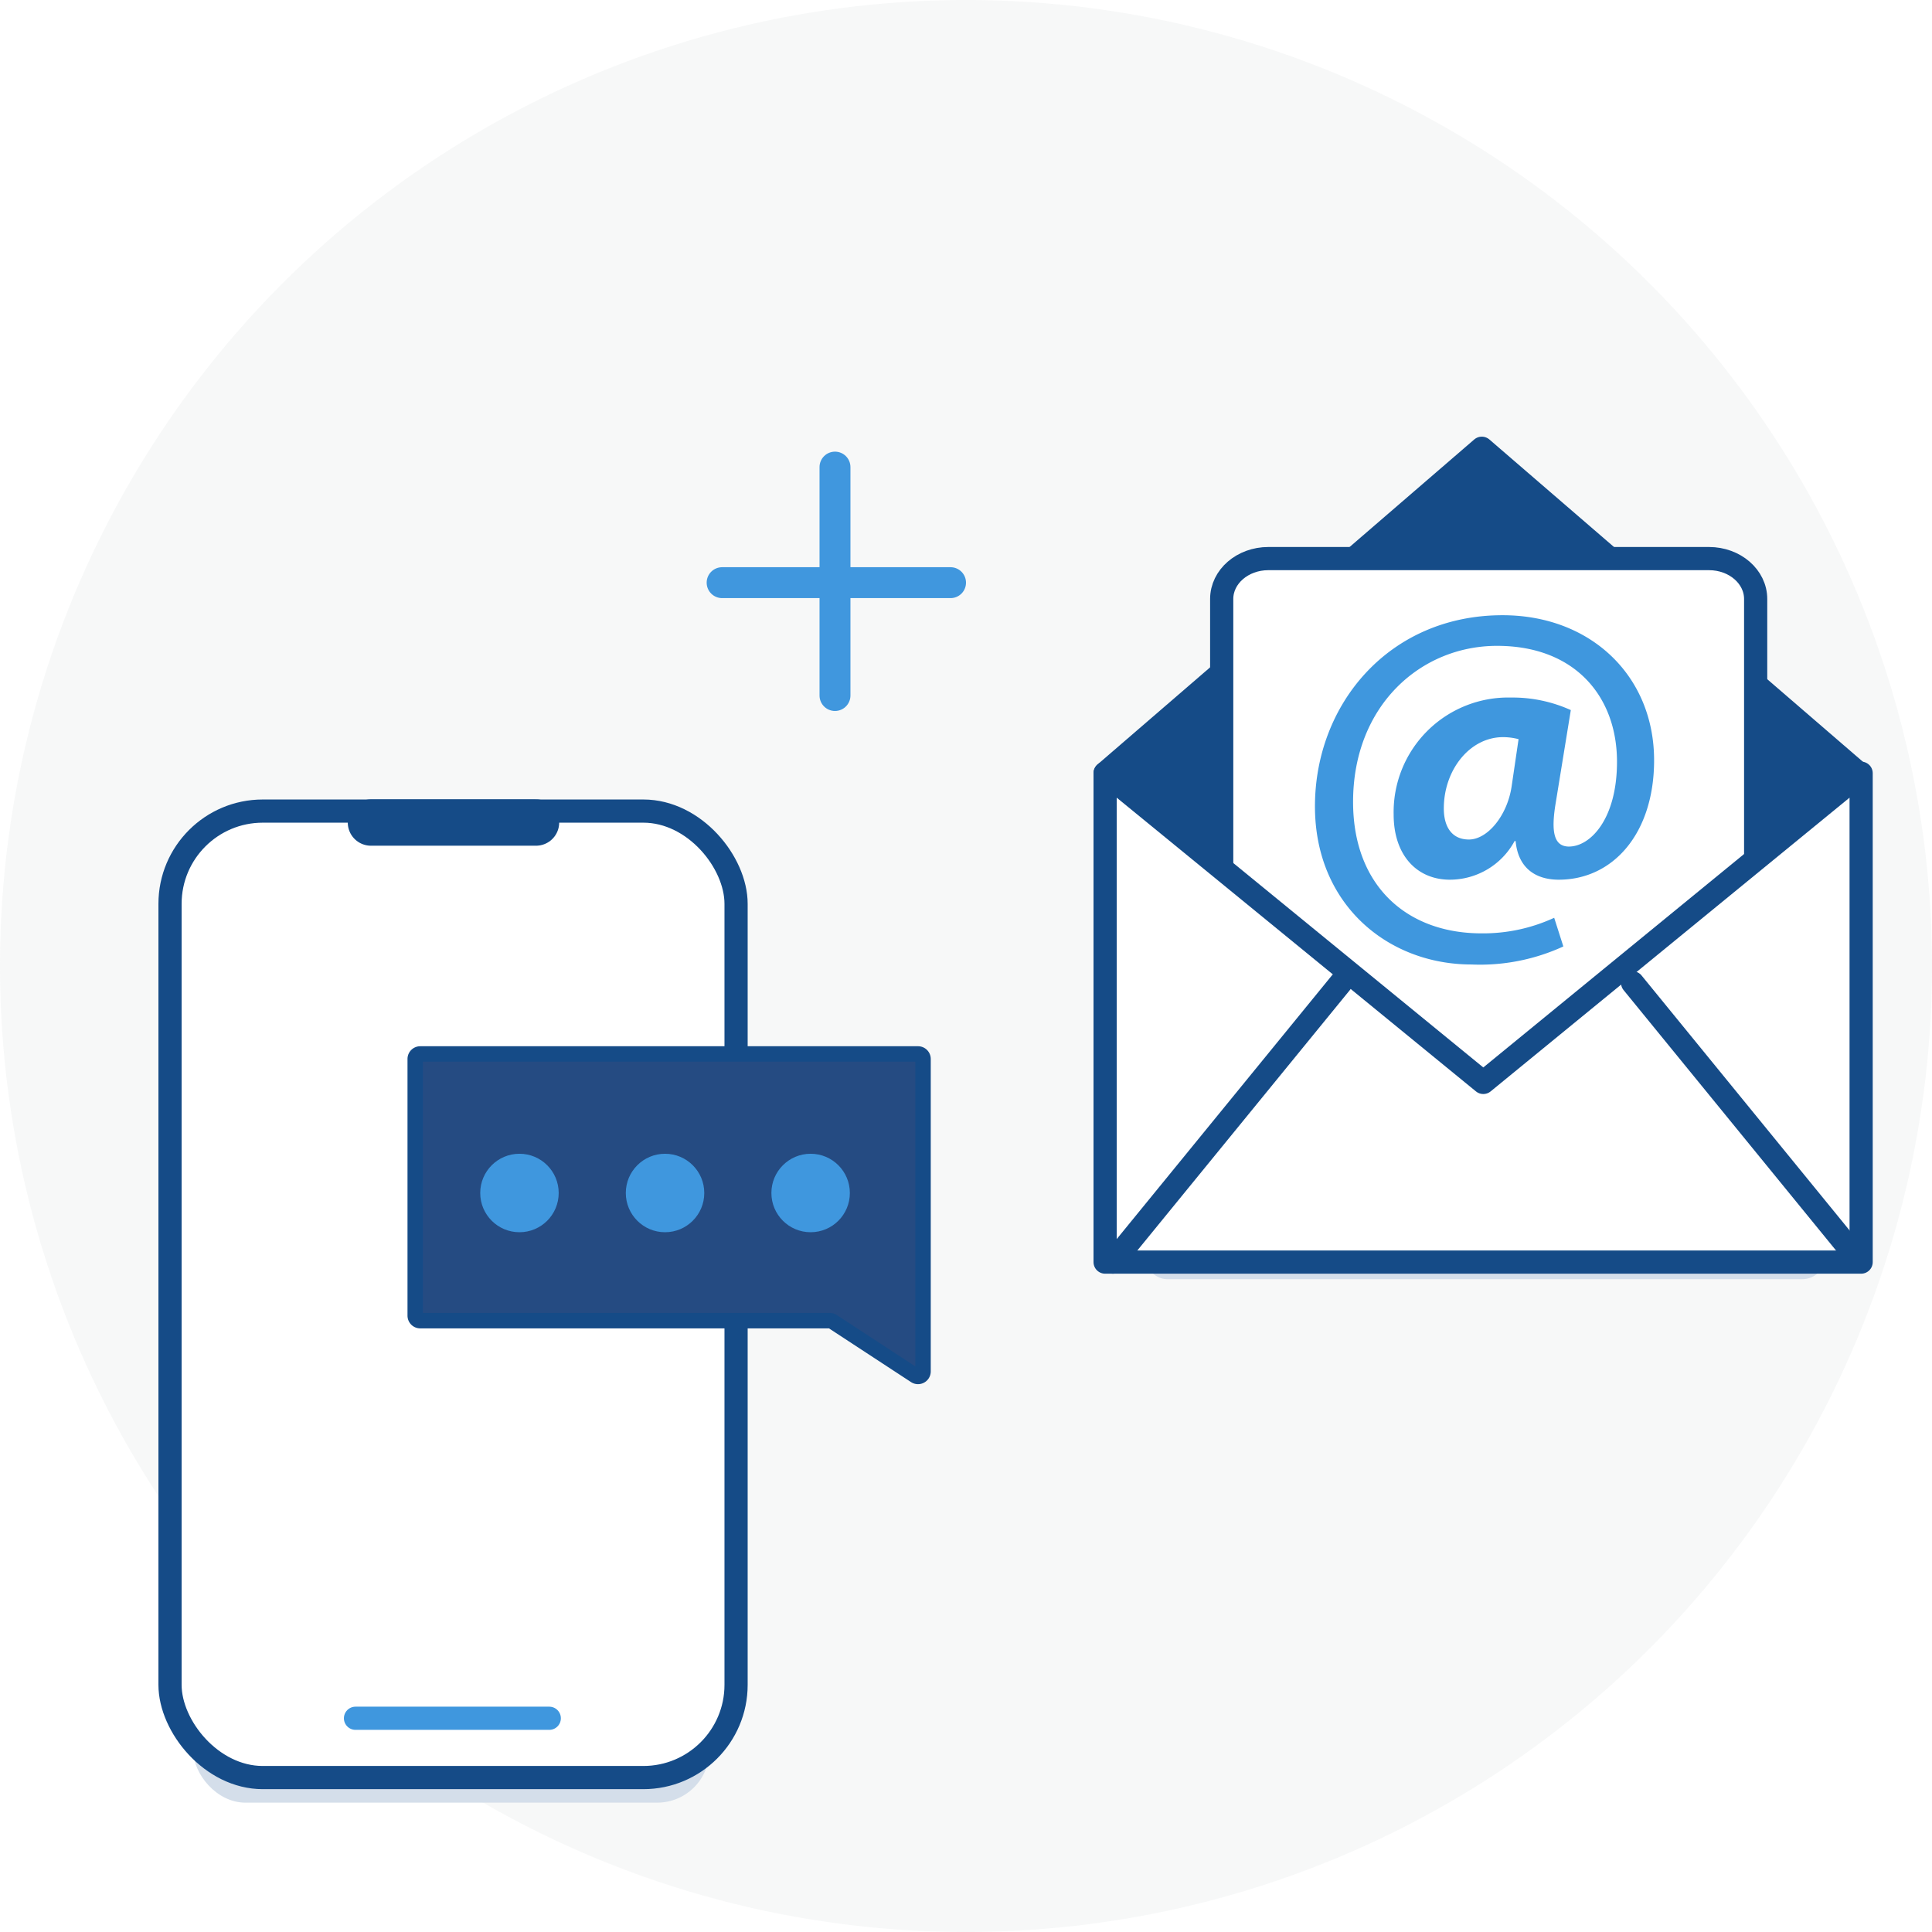 <svg xmlns="http://www.w3.org/2000/svg" width="250" height="250" viewBox="0 0 250 250">
    <defs>        
        <filter id="Rectangle_3433" width="106.18" height="34.157" x="139.03" y="140.365" filterUnits="userSpaceOnUse">
            <feOffset dy="3"/>
            <feGaussianBlur result="blur" stdDeviation="3"/>
            <feFlood flood-color="#215587" flood-opacity=".729"/>
            <feComposite in2="blur" operator="in"/>
            <feComposite in="SourceGraphic"/>
        </filter>
        <filter id="Rectangle_2987" width="84.781" height="31.501" x="16" y="210.761" filterUnits="userSpaceOnUse">
            <feOffset dy="4"/>
            <feGaussianBlur result="blur-2" stdDeviation="3"/>
            <feFlood flood-color="#215587" flood-opacity=".729"/>
            <feComposite in2="blur-2" operator="in"/>
            <feComposite in="SourceGraphic"/>
        </filter>
    </defs>
    <g id="Group_7558" data-name="Group 7558" transform="translate(-558 -268)">
        <circle id="Ellipse_1369" cx="125" cy="125" r="125" class="cls-1" fill="#f1f3f4" opacity=".6" data-name="Ellipse 1369" transform="translate(558 268)"/>
        <g id="Group_7414" data-name="Group 7414" transform="translate(-1670 -925)">
            <g id="Group_7033" data-name="Group 7033" transform="translate(2029.501 1081.278)">
                <g class="cls-14" filter="url(#Rectangle_3433)" transform="translate(198.5 111.72)">
                    <rect id="Rectangle_3433-2" width="88.18" height="16.157" class="cls-2" fill="#d4deea" data-name="Rectangle 3433" rx="3" transform="translate(148.03 146.37)"/>
                </g>
                <path id="Path_2960" d="M1057.739 329.1l-48.745 42.054 48.745 42.054 48.744-42.054z" class="cls-3" stroke-width="3px" stroke-linejoin="round" stroke-linecap="round" stroke="#154b87" fill="#154b87" data-name="Path 2960" transform="translate(-667.496 -159.375)"/>
                <g id="Group_7007" data-name="Group 7007" transform="translate(356.586 184.003)">
                    <g id="Group_6176" data-name="Group 6176">
                        <path id="Path_2960-2" d="M6.035 0H63.06c3.333 0 6.035 2.34 6.035 5.227v63.565c0 2.887-2.7 5.227-6.035 5.227H6.035C2.7 74.019 0 71.679 0 68.792V5.227C0 2.34 2.7 0 6.035 0z" stroke-width="3px" class="cls-4" fill="#fff" stroke="#154b87" data-name="Path 2960"/>
                    </g>
                    <path id="Path_2839" d="M1050.384 376.662a21.917 21.917 0 0 1-9.411 2.014c-9.666 0-16.612-6.167-16.612-17.01 0-12.4 8.687-20.192 18.631-20.192 10.079 0 15.52 6.553 15.52 15 0 7.47-3.5 11.035-6.3 10.971-1.821-.064-2.273-1.814-1.631-5.643l1.955-12.016a18.274 18.274 0 0 0-7.726-1.623 14.831 14.831 0 0 0-15.2 15.127c0 5.33 3.052 8.443 7.272 8.443a9.533 9.533 0 0 0 8.379-5h.133c.316 3.442 2.523 5 5.585 5 7.012 0 12.334-5.972 12.334-15.456 0-10.9-8.181-18.767-19.609-18.767-14.672 0-24.276 11.5-24.276 24.736 0 12.733 9.473 20.459 20.259 20.459a25.8 25.8 0 0 0 11.882-2.335zm-5.515-16.948c-.583 3.768-3.126 6.82-5.52 6.82-2.145 0-3.247-1.559-3.247-4.02 0-5 3.373-9.227 7.662-9.227a7.905 7.905 0 0 1 2.011.262z" class="cls-5" fill="#3f97de" data-name="Path 2839" transform="translate(-1007.36 -330.182)"/>
                </g>
                <path id="Path_2961" d="M6627.5 445.628v63.262h97.829v-63.262l-48.892 40.012z" class="cls-6" fill="#fff" stroke-width="3px" stroke-linejoin="round" stroke-linecap="round" stroke="#154b87" data-name="Path 2961" transform="translate(-6286 -233.853)"/>
                <g id="Group_7008" data-name="Group 7008" transform="translate(342.506 238.897)">
                    <path id="Line_412" d="M0 36.14L29.496 0" class="cls-7" fill="none" stroke-width="3px" stroke-linejoin="round" stroke-linecap="round" stroke="#154b87" data-name="Line 412"/>
                    <path id="Line_413" d="M0 0l29.367 35.993" class="cls-7" fill="none" stroke-width="3px" stroke-linejoin="round" stroke-linecap="round" stroke="#154b87" data-name="Line 413" transform="translate(67.25)"/>
                </g>
            </g>
        </g>
        <g id="Group_7412" data-name="Group 7412" transform="translate(14967.844 15604.002)">
            <g id="Group_7411" data-name="Group 7411">
                <g class="cls-13" filter="url(#Rectangle_2987)" transform="translate(-14409.84 -15336)">
                    <rect id="Rectangle_2987-2" width="66.781" height="13.501" class="cls-2" fill="#d4deea" data-name="Rectangle 2987" rx="6.751" transform="translate(25 215.76)"/>
                </g>
                <g id="Group_6171" data-name="Group 6171" transform="translate(-14386.521 -15229.048)">
                    <rect id="Rectangle_2986" width="73.246" height="125.062" class="cls-8" stroke-miterlimit="10" fill="#fff" stroke-width="3px" stroke="#154b87" data-name="Rectangle 2986" rx="12" transform="translate(-1.322 -2)"/>
                    <path id="Line_410" d="M0 0h25.074" class="cls-9" stroke="#3f97de" fill="none" stroke-width="3px" stroke-linejoin="round" stroke-linecap="round" data-name="Line 410" transform="translate(22.678 115.389)"/>
                    <path id="Line_411" d="M0 0h21.357" class="cls-10" stroke-width="6px" fill="#fff" stroke-linejoin="round" stroke-linecap="round" stroke="#154b87" data-name="Line 411" transform="translate(24.678 -.519)"/>
                </g>
            </g>
            <g id="Group_7410" data-name="Group 7410" transform="translate(-5.233 -6.973)">
                <path id="Path_2837" d="M686.959 233.845l-10.71-7.011a.659.659 0 0 0-.354-.105H622.9a.649.649 0 0 1-.649-.649v-33.211a.648.648 0 0 1 .649-.649h64.412a.646.646 0 0 1 .647.649V233.3a.649.649 0 0 1-1 .545z" fill="#254b82" stroke-width="2px" class="cls-11" stroke-miterlimit="10" stroke="#154b87" data-name="Path 2837" transform="translate(-14973.131 -15384.866)"/>
                <g id="Group_6172" data-name="Group 6172" transform="translate(-14342.47 -15179.733)">
                    <ellipse id="Ellipse_1305" cx="5.077" cy="5.077" class="cls-5" fill="#3f97de" data-name="Ellipse 1305" rx="5.077" ry="5.077"/>
                    <ellipse id="Ellipse_1306" cx="5.077" cy="5.077" class="cls-5" fill="#3f97de" data-name="Ellipse 1306" rx="5.077" ry="5.077" transform="translate(18.838)"/>
                    <ellipse id="Ellipse_1307" cx="5.077" cy="5.077" class="cls-5" fill="#3f97de" data-name="Ellipse 1307" rx="5.077" ry="5.077" transform="translate(37.677)"/>
                </g>
            </g>
        </g>
        <g id="Group_7560" data-name="Group 7560" transform="translate(4.658 -25.342)">
            <g id="Group_7455" data-name="Group 7455" transform="translate(646.784 353.784)">
                <path id="Line_486" d="M0 0v29.558" class="cls-12" stroke="#4097de" stroke-width="4px" fill="none" stroke-linecap="round" data-name="Line 486" transform="translate(14.605)"/>
                <path id="Line_487" d="M0 0v29.558" class="cls-12" stroke="#4097de" stroke-width="4px" fill="none" stroke-linecap="round" data-name="Line 487" transform="rotate(90 7.302 22.256)"/>
            </g>
        </g>
    </g>
</svg>

